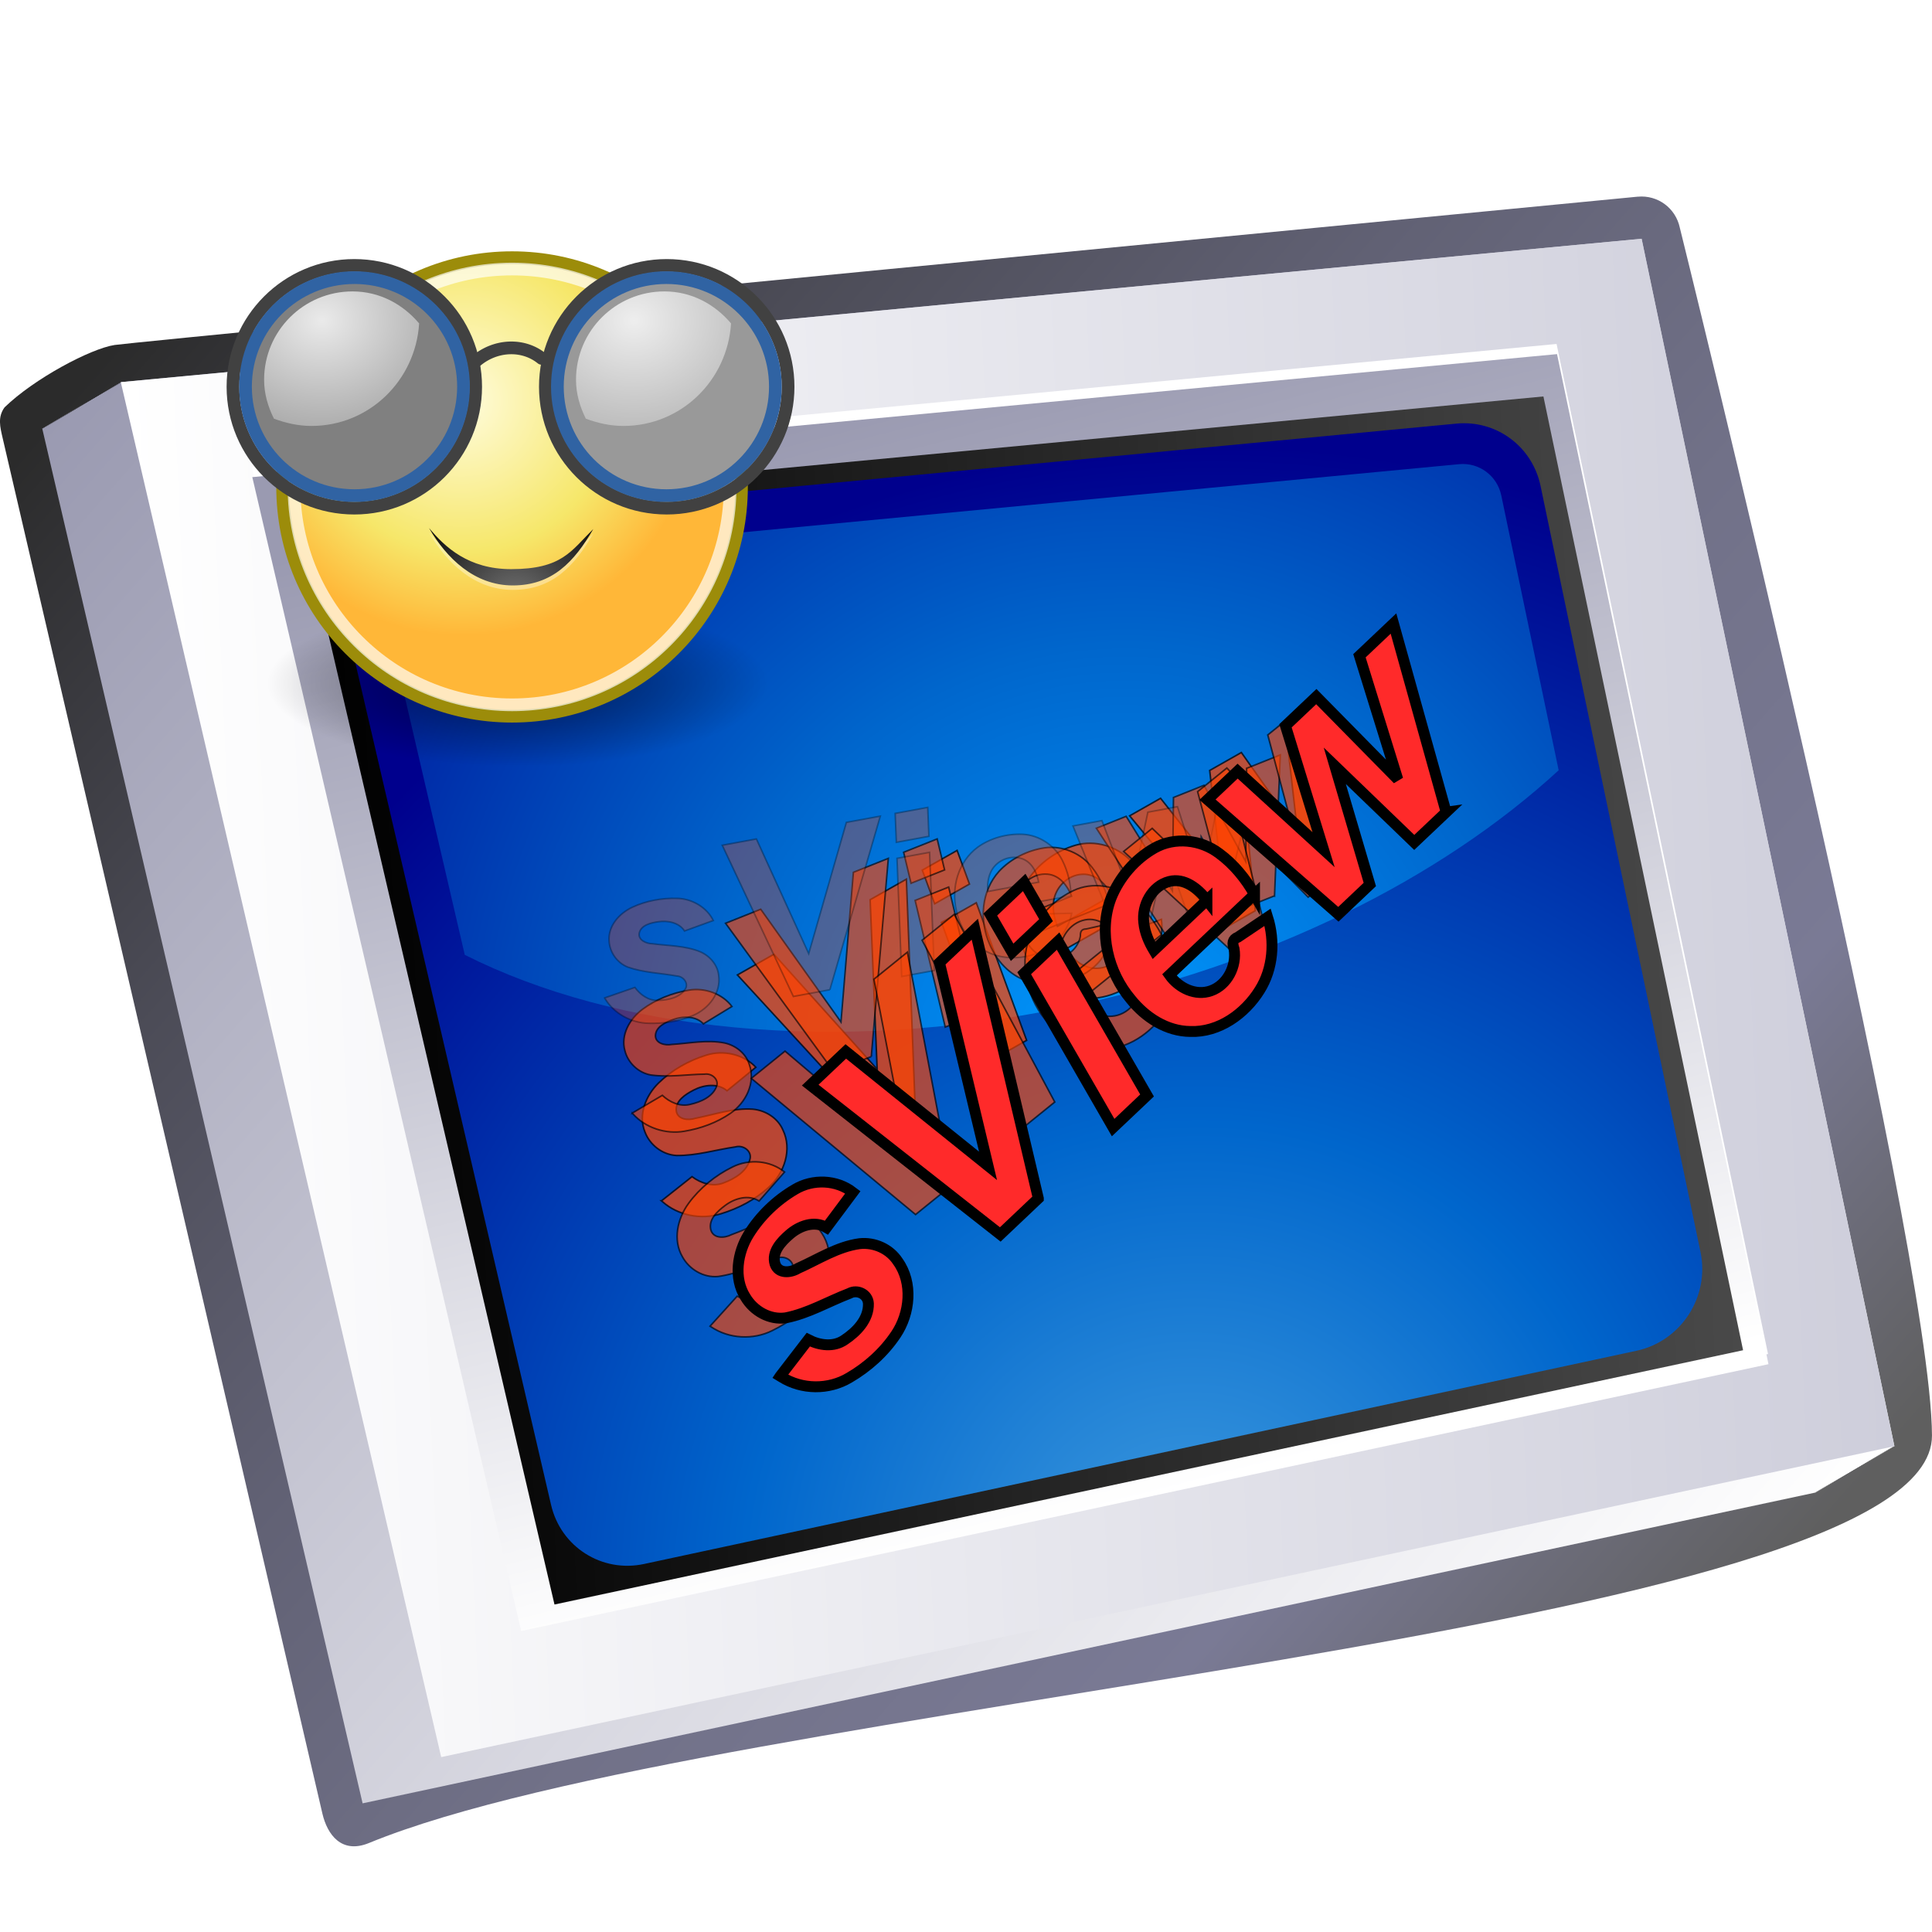 <?xml version="1.0" encoding="UTF-8" standalone="no"?>
<!-- Created with Inkscape (http://www.inkscape.org/) -->

<svg
   xmlns:dc="http://purl.org/dc/elements/1.1/"
   xmlns:cc="http://creativecommons.org/ns#"
   xmlns:rdf="http://www.w3.org/1999/02/22-rdf-syntax-ns#"
   xmlns:svg="http://www.w3.org/2000/svg"
   xmlns="http://www.w3.org/2000/svg"
   xmlns:xlink="http://www.w3.org/1999/xlink"
   xmlns:sodipodi="http://sodipodi.sourceforge.net/DTD/sodipodi-0.dtd"
   xmlns:inkscape="http://www.inkscape.org/namespaces/inkscape"
   width="256"
   height="256"
   viewBox="0 0 256 256"
   id="svg4010"
   version="1.1"
   inkscape:version="0.91 r13725"
   sodipodi:docname="sView.svg">
  <defs
     id="defs4012">
    <linearGradient
       inkscape:collect="always"
       xlink:href="#XMLID_48_-5"
       id="linearGradient7337"
       gradientUnits="userSpaceOnUse"
       gradientTransform="matrix(0.56,-0.039,0.025,0.566,420.185,857.487)"
       x1="186.282"
       y1="139.661"
       x2="50.735"
       y2="4.114" />
    <linearGradient
       y2="4.114"
       y1="139.661"
       gradientTransform="matrix(1.158,-0.082,0.051,1.172,-36.463,48.249)"
       x2="50.735"
       x1="186.282"
       gradientUnits="userSpaceOnUse"
       id="XMLID_48_-5">
      <stop
         id="stop253-1"
         style="stop-color:#5f5f5f;stop-opacity:1;"
         offset="0" />
      <stop
         id="stop255-1"
         style="stop-color:#7a7a95;stop-opacity:1;"
         offset="0.186" />
      <stop
         id="stop257-0"
         style="stop-color:#717188;stop-opacity:1;"
         offset="0.378" />
      <stop
         id="stop259-8"
         style="stop-color:#616174;stop-opacity:1;"
         offset="0.573" />
      <stop
         id="stop261-9-5"
         style="stop-color:#4c4c57;stop-opacity:1;"
         offset="0.77" />
      <stop
         id="stop263-0"
         style="stop-color:#303032;stop-opacity:1;"
         offset="0.967" />
      <stop
         id="stop265-6"
         style="stop-color:#2b2b2b;stop-opacity:1;"
         offset="1" />
    </linearGradient>
    <linearGradient
       inkscape:collect="always"
       xlink:href="#XMLID_49_-0"
       id="linearGradient7339"
       gradientUnits="userSpaceOnUse"
       x1="186.288"
       y1="139.667"
       x2="50.744"
       y2="4.123" />
    <linearGradient
       y2="4.123"
       y1="139.667"
       x2="50.744"
       x1="186.288"
       gradientUnits="userSpaceOnUse"
       id="XMLID_49_-0">
      <stop
         id="stop278-2"
         style="stop-color:#ffffff;stop-opacity:1;"
         offset="0" />
      <stop
         id="stop280-1"
         style="stop-color:#9a9ab1;stop-opacity:1;"
         offset="1" />
    </linearGradient>
    <linearGradient
       inkscape:collect="always"
       xlink:href="#XMLID_50_-3"
       id="linearGradient7341"
       gradientUnits="userSpaceOnUse"
       x1="45.218"
       y1="75.349"
       x2="204.318"
       y2="75.349" />
    <linearGradient
       y2="75.349"
       y1="75.349"
       x2="204.318"
       x1="45.218"
       gradientUnits="userSpaceOnUse"
       id="XMLID_50_-3">
      <stop
         id="stop293-6"
         style="stop-color:#ffffff;stop-opacity:1;"
         offset="0" />
      <stop
         id="stop295-8"
         style="stop-color:#cecedb;stop-opacity:1;"
         offset="1" />
    </linearGradient>
    <linearGradient
       inkscape:collect="always"
       xlink:href="#XMLID_51_-2"
       id="linearGradient7343"
       gradientUnits="userSpaceOnUse"
       x1="117.055"
       y1="19.987"
       x2="135.63"
       y2="121.527" />
    <linearGradient
       y2="121.527"
       y1="19.987"
       x2="135.63"
       x1="117.055"
       gradientUnits="userSpaceOnUse"
       id="XMLID_51_-2">
      <stop
         id="stop310-8"
         style="stop-color:#9a9ab1;stop-opacity:1;"
         offset="0" />
      <stop
         id="stop312-9"
         style="stop-color:#ffffff;stop-opacity:1;"
         offset="1" />
    </linearGradient>
    <linearGradient
       inkscape:collect="always"
       xlink:href="#XMLID_52_-4"
       id="linearGradient7345"
       gradientUnits="userSpaceOnUse"
       x1="61.221"
       y1="75.629"
       x2="190.764"
       y2="75.629" />
    <linearGradient
       y2="75.629"
       y1="75.629"
       x2="190.764"
       x1="61.221"
       gradientUnits="userSpaceOnUse"
       id="XMLID_52_-4">
      <stop
         id="stop325-8"
         style="stop-color:#000000;stop-opacity:1;"
         offset="0.006" />
      <stop
         id="stop327-1"
         style="stop-color:#494949;stop-opacity:1;"
         offset="1" />
    </linearGradient>
    <radialGradient
       inkscape:collect="always"
       xlink:href="#XMLID_53_-4"
       id="radialGradient7347"
       gradientUnits="userSpaceOnUse"
       gradientTransform="matrix(0.56,-0.039,0.025,0.566,420.185,857.487)"
       cx="138.724"
       cy="128.808"
       fx="138.724"
       fy="128.808"
       r="103.001" />
    <radialGradient
       gradientTransform="matrix(1.158,-0.082,0.051,1.172,-36.463,48.249)"
       cx="138.724"
       cy="128.808"
       gradientUnits="userSpaceOnUse"
       fy="128.808"
       fx="138.724"
       id="XMLID_53_-4"
       r="103.001">
      <stop
         id="stop340-7"
         style="stop-color:#3e9ade;stop-opacity:1;"
         offset="0.006" />
      <stop
         id="stop342-7"
         style="stop-color:#0066cc;stop-opacity:1;"
         offset="0.399" />
      <stop
         id="stop344-5"
         style="stop-color:#00008d;stop-opacity:1;"
         offset="1" />
    </radialGradient>
    <radialGradient
       inkscape:collect="always"
       xlink:href="#XMLID_54_-4"
       id="radialGradient7349"
       gradientUnits="userSpaceOnUse"
       gradientTransform="matrix(0.56,-0.039,0.025,0.566,420.185,857.487)"
       cx="138.712"
       cy="128.802"
       fx="138.712"
       fy="128.802"
       r="103.023" />
    <radialGradient
       gradientTransform="matrix(1.158,-0.082,0.051,1.172,-36.463,48.249)"
       cx="138.712"
       cy="128.802"
       gradientUnits="userSpaceOnUse"
       fy="128.802"
       fx="138.712"
       id="XMLID_54_-4"
       r="103.023">
      <stop
         id="stop361-6"
         style="stop-color:#3e9ade;stop-opacity:1;"
         offset="0.006" />
      <stop
         id="stop363-9"
         style="stop-color:#0066cc;stop-opacity:1;"
         offset="0.399" />
      <stop
         id="stop365-2"
         style="stop-color:#00008d;stop-opacity:1;"
         offset="1" />
    </radialGradient>
    <radialGradient
       inkscape:collect="always"
       xlink:href="#XMLID_55_-5"
       id="radialGradient7351"
       gradientUnits="userSpaceOnUse"
       gradientTransform="matrix(0.56,-0.039,0.025,0.566,420.185,857.487)"
       cx="134.131"
       cy="81.595"
       fx="134.131"
       fy="81.595"
       r="95.282" />
    <radialGradient
       gradientTransform="matrix(1.158,-0.082,0.051,1.172,-36.463,48.249)"
       cx="134.131"
       cy="81.595"
       gradientUnits="userSpaceOnUse"
       fy="81.595"
       fx="134.131"
       id="XMLID_55_-5"
       r="95.282">
      <stop
         id="stop382-4"
         style="stop-color:#0099ff;stop-opacity:1;"
         offset="0.006" />
      <stop
         id="stop384-0"
         style="stop-color:#0066cc;stop-opacity:1;"
         offset="0.399" />
      <stop
         id="stop386-5"
         style="stop-color:#00008d;stop-opacity:1;"
         offset="1" />
    </radialGradient>
    <filter
       style="color-interpolation-filters:sRGB"
       inkscape:collect="always"
       id="filter78486-7">
      <feGaussianBlur
         inkscape:collect="always"
         id="feGaussianBlur78488-6"
         stdDeviation="0.246" />
    </filter>
    <filter
       style="color-interpolation-filters:sRGB"
       inkscape:collect="always"
       id="filter78694-4">
      <feGaussianBlur
         inkscape:collect="always"
         id="feGaussianBlur78696-3"
         stdDeviation="0.85" />
    </filter>
    <filter
       style="color-interpolation-filters:sRGB"
       inkscape:collect="always"
       height="1.26"
       x="-0.047"
       y="-0.13"
       width="1.094"
       id="filter78638-0">
      <feGaussianBlur
         inkscape:collect="always"
         id="feGaussianBlur78640-3"
         stdDeviation="1.175" />
    </filter>
    <filter
       style="color-interpolation-filters:sRGB"
       inkscape:collect="always"
       id="filter78450-0">
      <feGaussianBlur
         inkscape:collect="always"
         id="feGaussianBlur78452-9"
         stdDeviation="0.396" />
    </filter>
    <radialGradient
       inkscape:collect="always"
       xlink:href="#linearGradient4565-8"
       id="radialGradient7353"
       gradientUnits="userSpaceOnUse"
       gradientTransform="matrix(1,0,0,0.333,0,25.714)"
       cx="24.714"
       cy="38.571"
       fx="24.714"
       fy="38.571"
       r="19.714" />
    <linearGradient
       inkscape:collect="always"
       id="linearGradient4565-8">
      <stop
         id="stop4567-9"
         style="stop-color:#000000;stop-opacity:1;"
         offset="0" />
      <stop
         id="stop4569-7"
         style="stop-color:#000000;stop-opacity:0;"
         offset="1" />
    </linearGradient>
    <radialGradient
       inkscape:collect="always"
       xlink:href="#linearGradient3290-6"
       id="radialGradient7355"
       gradientUnits="userSpaceOnUse"
       cx="29.288"
       cy="15.721"
       fx="29.158"
       fy="15.756"
       r="8.902" />
    <linearGradient
       id="linearGradient3290-6">
      <stop
         id="stop3292-0"
         style="stop-color:#fffcde;stop-opacity:1;"
         offset="0" />
      <stop
         id="stop3294-4"
         style="stop-color:#f6e76a;stop-opacity:1;"
         offset="0.645" />
      <stop
         id="stop3296-8"
         style="stop-color:#ffb738;stop-opacity:1;"
         offset="1" />
    </linearGradient>
    <radialGradient
       inkscape:collect="always"
       xlink:href="#aigrd2-2-3"
       id="radialGradient7357"
       gradientUnits="userSpaceOnUse"
       gradientTransform="matrix(0.406,0,0,0.406,456.08,858.756)"
       cx="25.053"
       cy="39.593"
       fx="25.053"
       fy="39.593"
       r="15.757" />
    <radialGradient
       gradientTransform="matrix(0.617,0,0,0.617,9.055,7.97)"
       cx="25.053"
       cy="39.593"
       gradientUnits="userSpaceOnUse"
       fy="39.593"
       fx="25.053"
       id="aigrd2-2-3"
       r="15.757">
      <stop
         id="stop8602-3"
         style="stop-color:#777777;stop-opacity:1;"
         offset="0" />
      <stop
         id="stop8604-3"
         style="stop-color:#000000"
         offset="1" />
    </radialGradient>
    <radialGradient
       inkscape:collect="always"
       xlink:href="#linearGradient4467-1"
       id="radialGradient7359"
       gradientUnits="userSpaceOnUse"
       gradientTransform="matrix(1.259,0,0,1.093,452.991,845.808)"
       cx="15.414"
       cy="13.078"
       fx="15.414"
       fy="13.078"
       r="6.656" />
    <linearGradient
       id="linearGradient4467-1">
      <stop
         id="stop4469-8"
         style="stop-color:#ffffff;stop-opacity:1;"
         offset="0" />
      <stop
         id="stop4471-9"
         style="stop-color:#ffffff;stop-opacity:0.248;"
         offset="1" />
    </linearGradient>
    <radialGradient
       inkscape:collect="always"
       xlink:href="#linearGradient4467-1"
       id="radialGradient7361"
       gradientUnits="userSpaceOnUse"
       gradientTransform="matrix(1.259,0,0,1.093,436.847,845.808)"
       cx="15.414"
       cy="13.078"
       fx="15.414"
       fy="13.078"
       r="6.656" />
  </defs>
  <sodipodi:namedview
     id="base"
     pagecolor="#ffffff"
     bordercolor="#666666"
     borderopacity="1.0"
     inkscape:pageopacity="0.0"
     inkscape:pageshadow="2"
     inkscape:zoom="2.8"
     inkscape:cx="120.70174"
     inkscape:cy="62.590816"
     inkscape:document-units="px"
     inkscape:current-layer="layer1"
     showgrid="false"
     units="px"
     fit-margin-top="0"
     fit-margin-left="0"
     fit-margin-right="0"
     fit-margin-bottom="0"
     inkscape:window-width="2560"
     inkscape:window-height="1407"
     inkscape:window-x="0"
     inkscape:window-y="0"
     inkscape:window-maximized="1" />
  <g
     inkscape:label="Layer 1"
     inkscape:groupmode="layer"
     id="layer1"
     transform="translate(-7.144,-378.712)">
    <g
       id="g7305"
       transform="matrix(2.56,0,0,2.56,-1118.204,-1780.667)">
      <path
         sodipodi:nodetypes="czcccczcc"
         d="m 524.359,853.687 c 0,0 -77.607,7.488 -78.84,7.677 -1.24,0.19 -4.159,1.737 -5.695,3.229 -0.364,0.506 -0.233,1.006 -0.094,1.605 l 16.545,71.175 c 0.253,1.091 0.991,2.11 2.408,1.53 18.003,-7.397 80.951,-10.856 80.905,-21.096 -0.046,-10.067 -13.05,-62.506 -13.05,-62.506 -0.214,-1.023 -1.144,-1.711 -2.179,-1.613 z"
         id="path274-4"
         style="fill:url(#linearGradient7337)"
         inkscape:connector-curvature="0" />
      <polygon
         inkscape:export-ydpi="111.53816"
         points="197.496,125.046 197.489,125.003 197.62,124.985 197.611,124.943 197.741,124.925 197.734,124.882 197.863,124.864 197.856,124.821 197.985,124.803 197.979,124.76 198.106,124.741 198.099,124.698 198.229,124.68 198.222,124.638 198.351,124.62 198.344,124.577 198.473,124.559 198.464,124.517 198.594,124.499 198.587,124.456 198.716,124.438 198.709,124.395 198.838,124.377 198.831,124.334 198.959,124.315 198.951,124.272 199.081,124.254 199.074,124.212 199.203,124.193 199.196,124.151 199.325,124.132 199.316,124.09 199.446,124.072 199.439,124.029 199.568,124.011 199.562,123.967 199.69,123.95 199.684,123.907 199.812,123.889 199.804,123.846 199.934,123.828 199.927,123.786 200.056,123.768 200.049,123.725 200.178,123.706 200.169,123.664 200.299,123.646 200.291,123.602 200.421,123.584 200.414,123.541 200.543,123.523 200.536,123.481 200.663,123.462 200.656,123.42 200.786,123.401 200.779,123.359 200.908,123.341 200.901,123.298 201.03,123.28 201.023,123.237 201.151,123.22 201.144,123.176 201.273,123.158 201.267,123.115 201.396,123.097 201.389,123.055 201.516,123.036 201.509,122.994 201.64,122.975 201.632,122.933 201.761,122.915 201.754,122.872 201.883,122.854 201.876,122.81 202.004,122.792 201.996,122.75 202.126,122.731 202.119,122.688 202.248,122.67 202.241,122.628 202.368,122.61 202.361,122.567 202.492,122.549 202.483,122.506 202.613,122.489 202.606,122.446 202.735,122.427 202.729,122.384 202.855,122.366 202.849,122.324 202.979,122.305 202.972,122.262 203.101,122.244 203.094,122.202 203.223,122.184 203.214,122.141 203.345,122.123 203.336,122.08 203.466,122.062 203.459,122.019 203.588,122 203.581,121.958 203.71,121.939 203.703,121.897 203.831,121.879 203.824,121.836 203.953,121.818 203.946,121.776 204.075,121.757 204.066,121.715 204.197,121.696 204.19,121.654 204.19,121.654 204.318,121.636 185.938,9.947 175.014,10.212 45.218,13.362 45.229,13.42 45.096,13.423 45.106,13.481 44.974,13.485 44.985,13.542 44.852,13.545 44.863,13.603 44.73,13.606 44.742,13.664 44.609,13.667 44.619,13.725 44.486,13.728 44.498,13.786 44.365,13.789 44.376,13.846 44.243,13.85 44.254,13.907 44.122,13.911 44.132,13.969 44,13.972 44.01,14.029 43.878,14.032 43.889,14.09 43.756,14.093 43.767,14.151 43.634,14.154 43.645,14.212 43.513,14.215 43.523,14.272 43.39,14.276 43.401,14.334 43.269,14.337 43.28,14.395 43.147,14.398 43.158,14.456 43.025,14.458 43.036,14.517 42.903,14.52 42.914,14.577 42.781,14.581 42.792,14.638 42.66,14.642 42.671,14.699 42.538,14.702 42.549,14.76 42.416,14.764 42.427,14.821 42.294,14.824 42.306,14.882 42.172,14.885 42.183,14.943 42.051,14.946 42.062,15.003 41.929,15.007 41.94,15.064 41.807,15.068 41.817,15.126 41.685,15.129 41.696,15.187 41.563,15.189 41.574,15.248 41.442,15.25 41.453,15.308 41.32,15.311 41.331,15.369 41.198,15.372 41.209,15.43 41.077,15.434 41.087,15.491 40.954,15.494 40.965,15.552 40.833,15.555 40.844,15.613 40.711,15.616 40.722,15.674 40.589,15.677 40.6,15.735 40.467,15.738 40.478,15.795 40.345,15.799 40.356,15.856 40.224,15.86 40.234,15.917 40.102,15.92 40.113,15.979 39.98,15.981 39.991,16.039 39.858,16.042 39.869,16.1 39.736,16.103 39.747,16.161 39.615,16.164 39.625,16.222 39.493,16.225 39.504,16.282 39.371,16.286 39.382,16.344 39.249,16.347 39.26,16.405 39.127,16.408 39.138,16.465 39.005,16.468 39.017,16.526 38.884,16.529 38.895,16.587 38.762,16.591 38.773,16.648 38.64,16.651 38.651,16.709 38.519,16.712 38.529,16.77 38.396,16.773 38.408,16.831 38.275,16.834 38.285,16.892 38.153,16.895 38.164,16.952 38.031,16.956 38.042,17.014 37.91,17.017 37.92,17.074 37.788,17.078 61.716,144.466 196.889,125.351 196.882,125.308 197.011,125.29 197.002,125.247 197.133,125.229 197.126,125.187 197.254,125.168 197.246,125.125 197.376,125.106 197.369,125.064 "
         transform="matrix(0.56,-0.039,0.025,0.566,420.185,857.487)"
         style="fill:url(#linearGradient7339)"
         id="polygon289-6" />
      <polygon
         points="175.014,10.212 45.218,13.362 69.146,140.75 204.318,121.636 185.938,9.947 175.014,10.212 "
         transform="matrix(0.56,-0.039,0.025,0.566,420.185,857.487)"
         style="fill:url(#linearGradient7341)"
         id="polygon304-2" />
      <polygon
         points="175.249,19.058 56.95,21.929 77.03,128.833 193.047,112.426 177.674,18.999 175.249,19.058 "
         transform="matrix(0.56,-0.039,0.025,0.566,420.185,857.487)"
         style="fill:#ffffff"
         id="polygon306-5" />
      <polygon
         points="175.249,19.986 56.95,22.858 77.03,129.761 193.047,113.355 177.674,19.927 175.249,19.986 "
         transform="matrix(0.56,-0.039,0.025,0.566,420.185,857.487)"
         style="fill:url(#linearGradient7343)"
         id="polygon321-8" />
      <polygon
         points="61.221,26.492 80.206,127.558 80.206,127.558 190.764,111.923 176.247,23.7 "
         transform="matrix(0.56,-0.039,0.025,0.566,420.185,857.487)"
         style="fill:url(#linearGradient7345)"
         id="polygon336-6" />
      <path
         d="m 514.971,865.434 -53.689,5.106 c -1.218,0.116 -2.338,0.766 -3.064,1.78 -0.725,1.013 -0.983,2.286 -0.705,3.483 l 10.599,45.596 c 0.507,2.181 2.63,3.529 4.817,3.059 l 51.372,-11.037 c 1.102,-0.236 2.074,-0.911 2.696,-1.87 0.622,-0.959 0.843,-2.122 0.613,-3.226 l -8.282,-39.666 c -0.427,-2.046 -2.287,-3.423 -4.358,-3.226 z"
         id="path357-2"
         style="fill:url(#radialGradient7347)"
         inkscape:connector-curvature="0" />
      <path
         d="m 515.114,867.533 0,0 -53.689,5.107 c -0.61,0.058 -1.169,0.382 -1.532,0.89 -0.363,0.507 -0.492,1.142 -0.352,1.741 l 10.599,45.597 c 0.254,1.093 1.312,1.765 2.409,1.529 l 51.371,-11.036 c 0.548,-0.118 1.039,-0.458 1.349,-0.935 0.309,-0.476 0.421,-1.064 0.306,-1.613 l -8.281,-39.666 c -0.212,-1.017 -1.15,-1.711 -2.179,-1.613 z"
         id="path378-8"
         style="fill:url(#radialGradient7349)"
         inkscape:connector-curvature="0" />
      <path
         d="m 517.293,869.146 c -0.212,-1.017 -1.15,-1.711 -2.179,-1.613 l -53.689,5.107 c -0.61,0.058 -1.169,0.382 -1.532,0.89 -0.363,0.507 -0.492,1.142 -0.352,1.741 l 4.105,17.66 c 7.818,3.933 19.109,5.178 31.12,2.713 10.44,-2.143 19.427,-6.679 25.499,-12.267 l -2.971,-14.231 z"
         id="path399-4"
         style="fill:url(#radialGradient7351)"
         inkscape:connector-curvature="0" />
      <g
         id="g78698-7"
         transform="matrix(0.483,0,0,0.483,437.806,834.172)">
        <path
           inkscape:transform-center-x="1.2636495"
           inkscape:transform-center-y="-0.14665398"
           transform="matrix(1.165,0,0,1.169,-22.635,-74.414)"
           d="m 145.276,159.605 c -0.401,-4.85 -0.803,-9.699 -1.204,-14.549 -1.071,0.605 -2.142,1.21 -3.214,1.815 0.364,3.197 0.729,6.395 1.093,9.593 -1.722,-2.431 -3.444,-4.861 -5.166,-7.292 -0.971,0.548 -1.942,1.097 -2.912,1.645 0.357,3.202 0.714,6.403 1.071,9.605 -1.863,-2.351 -3.727,-4.702 -5.59,-7.052 -0.948,0.536 -1.897,1.072 -2.845,1.607 2.864,3.459 5.727,6.918 8.591,10.377 0.989,-0.559 1.979,-1.118 2.968,-1.677 -0.303,-3.06 -0.606,-6.121 -0.908,-9.181 1.701,2.27 3.403,4.541 5.104,6.811 1.004,-0.567 2.009,-1.135 3.013,-1.702 z m -20.398,2.674 c -1.67,0.943 -3.34,1.887 -5.01,2.83 -0.267,-0.691 -0.441,-1.432 -0.363,-2.17 0.104,-1.316 1.235,-2.549 2.673,-2.605 1.265,-0.05 2.178,0.969 2.699,1.945 z m 3.871,0.323 c -0.456,-1.289 -1.173,-2.522 -2.154,-3.523 -1.244,-1.307 -3.266,-1.922 -5.061,-1.408 -1.718,0.498 -3.255,1.576 -4.256,2.986 -1.556,2.275 -1.398,5.338 -0.01,7.655 0.873,1.554 2.358,2.889 4.22,3.265 2.238,0.519 4.607,-0.425 6.166,-1.937 1.405,-1.346 1.999,-3.311 1.778,-5.172 -0.891,0.329 -1.782,0.658 -2.673,0.987 -0.477,0.066 -0.564,0.362 -0.494,0.796 -0.047,1.298 -1.109,2.516 -2.493,2.686 -1.317,0.165 -2.527,-0.704 -3.057,-1.797 2.678,-1.513 5.356,-3.026 8.034,-4.538 z m -19.548,2.151 c 1.543,4.205 3.086,8.409 4.629,12.614 1.068,-0.603 2.135,-1.206 3.203,-1.809 -1.543,-4.205 -3.086,-8.409 -4.629,-12.614 -1.067,0.603 -2.135,1.206 -3.203,1.809 z m -1.766,-4.796 c 0.379,1.029 0.758,2.057 1.137,3.086 1.068,-0.603 2.135,-1.206 3.203,-1.809 -0.379,-1.029 -0.758,-2.057 -1.137,-3.086 -1.068,0.603 -2.135,1.206 -3.203,1.809 z m -0.668,21.4 c -0.265,-6.858 -0.529,-13.716 -0.794,-20.574 -1.112,0.628 -2.224,1.256 -3.336,1.885 0.216,5.179 0.432,10.358 0.648,15.537 -3.166,-3.513 -6.331,-7.026 -9.497,-10.539 -1.12,0.632 -2.239,1.265 -3.359,1.897 4.248,4.608 8.497,9.216 12.745,13.823 1.198,-0.677 2.395,-1.353 3.593,-2.03 z m -23.323,8.915 0,0 0.096,0.082 c 1.414,1.25 3.538,1.681 5.371,1.105 1.624,-0.492 3.16,-1.305 4.394,-2.423 1.453,-1.31 2.18,-3.486 1.306,-5.271 -0.457,-1.06 -1.564,-1.782 -2.756,-1.896 -1.813,-0.13 -3.549,0.498 -5.298,0.837 -0.649,0.215 -1.639,0.113 -1.749,-0.675 -0.099,-0.932 0.843,-1.525 1.599,-1.913 0.93,-0.484 2.216,-0.661 3.07,0.064 0.883,-0.719 1.766,-1.437 2.649,-2.156 -1.113,-1.183 -2.969,-1.609 -4.546,-1.115 -1.65,0.503 -3.189,1.381 -4.401,2.556 -1.183,1.156 -1.901,2.931 -1.252,4.5 0.439,1.156 1.574,2.073 2.893,2.149 1.847,0.027 3.626,-0.529 5.436,-0.789 0.683,-0.191 1.457,0.333 1.348,1.034 -0.213,1.155 -1.383,1.877 -2.462,2.271 -0.989,0.387 -2.088,0.019 -2.889,-0.577 -0.936,0.739 -1.872,1.478 -2.808,2.217 z"
           id="path78352-2"
           style="font-style:normal;font-weight:normal;font-size:12px;font-family:'Bitstream Vera Sans';opacity:0.85;fill:#ff4300;fill-opacity:1;stroke:#000000;stroke-width:0.145;stroke-linecap:butt;stroke-linejoin:miter;stroke-miterlimit:4;stroke-dasharray:none;stroke-opacity:1;filter:url(#filter78486-7)"
           inkscape:connector-curvature="0" />
        <path
           inkscape:transform-center-x="1.1367486"
           inkscape:transform-center-y="-0.19942563"
           transform="matrix(1.165,0,0,1.169,-22.635,-74.414)"
           d="m 139.836,162.313 c 0.177,-4.307 0.354,-8.614 0.53,-12.921 -1.032,0.41 -2.064,0.82 -3.096,1.23 -0.027,2.851 -0.053,5.702 -0.08,8.553 -1.281,-2.332 -2.562,-4.663 -3.844,-6.995 -0.935,0.371 -1.87,0.743 -2.805,1.114 -0.034,2.854 -0.068,5.708 -0.101,8.562 -1.417,-2.278 -2.835,-4.555 -4.252,-6.833 -0.914,0.363 -1.827,0.726 -2.741,1.089 2.195,3.365 4.39,6.73 6.585,10.095 0.953,-0.379 1.906,-0.757 2.859,-1.136 0.067,-2.724 0.134,-5.447 0.201,-8.171 1.28,2.188 2.561,4.377 3.841,6.565 0.967,-0.384 1.935,-0.769 2.902,-1.153 z m -18.667,0.03 c -1.609,0.639 -3.217,1.278 -4.826,1.917 -0.164,-0.638 -0.238,-1.309 -0.086,-1.948 0.24,-1.145 1.395,-2.099 2.697,-1.985 1.145,0.1 1.854,1.099 2.215,2.016 z m 3.451,0.724 c -0.268,-1.185 -0.776,-2.35 -1.549,-3.34 -0.975,-1.29 -2.728,-2.06 -4.402,-1.813 -1.602,0.242 -3.106,1.015 -4.164,2.14 -1.653,1.822 -1.852,4.532 -0.858,6.725 0.614,1.465 1.803,2.807 3.438,3.349 1.958,0.711 4.196,0.151 5.768,-1.001 1.415,-1.023 2.167,-2.682 2.175,-4.342 -0.839,0.188 -1.678,0.376 -2.516,0.564 -0.437,0.004 -0.548,0.254 -0.533,0.643 -0.186,1.136 -1.278,2.085 -2.543,2.077 -1.205,-0.004 -2.197,-0.906 -2.554,-1.927 2.58,-1.025 5.159,-2.049 7.739,-3.074 z m -17.843,-0.333 c 0.923,3.87 1.846,7.74 2.77,11.611 1.028,-0.408 2.057,-0.817 3.085,-1.225 -0.923,-3.87 -1.846,-7.74 -2.77,-11.611 -1.028,0.408 -2.057,0.817 -3.085,1.225 z m -1.058,-4.415 c 0.227,0.947 0.455,1.894 0.682,2.841 1.028,-0.408 2.057,-0.817 3.085,-1.225 -0.227,-0.947 -0.455,-1.894 -0.682,-2.841 -1.028,0.408 -2.057,0.817 -3.085,1.225 z m -2.976,18.728 c 0.523,-6.056 1.045,-12.113 1.568,-18.169 -1.071,0.426 -2.143,0.851 -3.214,1.277 -0.38,4.575 -0.76,9.151 -1.141,13.726 -2.461,-3.447 -4.922,-6.894 -7.383,-10.341 -1.078,0.428 -2.157,0.857 -3.235,1.285 3.315,4.532 6.629,9.064 9.944,13.596 1.154,-0.458 2.307,-0.917 3.461,-1.375 z m -21.994,5.181 0,0 0.077,0.083 c 1.135,1.26 3,1.879 4.714,1.582 1.517,-0.247 2.991,-0.787 4.226,-1.629 1.454,-0.986 2.35,-2.815 1.761,-4.483 -0.294,-0.984 -1.211,-1.744 -2.272,-1.98 -1.618,-0.32 -3.251,0.034 -4.865,0.133 -0.608,0.115 -1.488,-0.087 -1.5,-0.792 0.014,-0.83 0.929,-1.244 1.653,-1.499 0.891,-0.319 2.069,-0.329 2.758,0.405 0.875,-0.531 1.75,-1.062 2.625,-1.593 -0.871,-1.166 -2.495,-1.751 -3.971,-1.497 -1.542,0.255 -3.026,0.851 -4.247,1.746 -1.194,0.881 -2.037,2.359 -1.626,3.811 0.267,1.066 1.187,2 2.367,2.218 1.661,0.234 3.324,-0.052 4.983,-0.075 0.636,-0.09 1.275,0.459 1.099,1.062 -0.32,0.991 -1.454,1.492 -2.469,1.715 -0.934,0.228 -1.882,-0.221 -2.538,-0.835 -0.925,0.543 -1.85,1.086 -2.775,1.629 z"
           id="path78354-4"
           style="font-style:normal;font-weight:normal;font-size:12px;font-family:'Bitstream Vera Sans';opacity:0.796;fill:#ff4300;fill-opacity:1;stroke:#000000;stroke-width:0.145;stroke-linecap:butt;stroke-linejoin:miter;stroke-miterlimit:4;stroke-dasharray:none;stroke-opacity:1;filter:url(#filter78694-4)"
           inkscape:connector-curvature="0" />
        <path
           inkscape:transform-center-x="0.85115577"
           inkscape:transform-center-y="-0.25241573"
           transform="matrix(1.165,0,0,1.169,-22.635,-74.414)"
           d="m 134.951,164.311 c 0.924,-3.807 1.848,-7.614 2.772,-11.421 -1.002,0.184 -2.004,0.368 -3.006,0.552 -0.53,2.536 -1.061,5.072 -1.591,7.608 -0.739,-2.303 -1.479,-4.606 -2.218,-6.908 -0.908,0.167 -1.816,0.333 -2.724,0.5 -0.537,2.537 -1.075,5.074 -1.612,7.611 -0.872,-2.279 -1.743,-4.557 -2.615,-6.836 -0.887,0.163 -1.774,0.326 -2.661,0.488 1.379,3.384 2.758,6.768 4.137,10.153 0.925,-0.17 1.851,-0.34 2.776,-0.509 0.544,-2.415 1.088,-4.83 1.632,-7.245 0.764,2.175 1.528,4.35 2.292,6.525 0.939,-0.172 1.879,-0.345 2.818,-0.517 z m -16.813,-3.254 c -1.562,0.287 -3.124,0.573 -4.686,0.86 -0.034,-0.597 0.018,-1.208 0.269,-1.751 0.419,-0.978 1.629,-1.625 2.781,-1.295 1.013,0.29 1.474,1.306 1.637,2.186 z m 2.979,1.251 c -0.031,-1.103 -0.282,-2.23 -0.802,-3.249 -0.649,-1.321 -2.091,-2.315 -3.642,-2.389 -1.486,-0.066 -2.977,0.358 -4.13,1.175 -1.812,1.333 -2.472,3.713 -1.967,5.842 0.293,1.414 1.125,2.818 2.501,3.588 1.637,0.977 3.751,0.872 5.371,0.122 1.456,-0.663 2.428,-2.009 2.73,-3.487 -0.789,0.02 -1.577,0.04 -2.366,0.06 -0.394,-0.073 -0.539,0.13 -0.594,0.48 -0.37,0.979 -1.521,1.633 -2.659,1.403 -1.084,-0.216 -1.818,-1.193 -1.958,-2.166 2.505,-0.46 5.01,-0.919 7.514,-1.379 z m -16.007,-3.433 c 0.144,3.611 0.288,7.222 0.432,10.833 0.998,-0.183 1.997,-0.366 2.995,-0.55 -0.144,-3.611 -0.288,-7.222 -0.432,-10.833 -0.998,0.183 -1.997,0.366 -2.995,0.55 z m -0.169,-4.12 c 0.036,0.884 0.073,1.768 0.109,2.651 0.998,-0.183 1.997,-0.366 2.995,-0.55 -0.036,-0.884 -0.073,-1.768 -0.109,-2.651 -0.998,0.183 -1.997,0.366 -2.995,0.55 z m -6.006,16.165 c 1.546,-5.305 3.092,-10.609 4.639,-15.914 -1.04,0.191 -2.08,0.382 -3.121,0.573 -1.155,4.01 -2.31,8.02 -3.465,12.031 -1.604,-3.504 -3.208,-7.008 -4.811,-10.512 -1.047,0.192 -2.094,0.384 -3.141,0.576 2.18,4.621 4.359,9.242 6.539,13.863 1.12,-0.206 2.24,-0.411 3.361,-0.617 z m -20.723,0.751 0,0 0.055,0.087 c 0.798,1.322 2.367,2.202 3.964,2.238 1.41,0.046 2.833,-0.176 4.094,-0.709 1.484,-0.623 2.616,-2.095 2.382,-3.685 -0.09,-0.928 -0.781,-1.767 -1.694,-2.163 -1.4,-0.57 -2.934,-0.541 -4.404,-0.736 -0.568,-0.005 -1.325,-0.339 -1.21,-0.97 0.16,-0.737 1.057,-0.946 1.754,-1.045 0.859,-0.128 1.921,0.071 2.411,0.846 0.882,-0.319 1.764,-0.639 2.647,-0.958 -0.578,-1.192 -1.936,-1.999 -3.309,-2.032 -1.434,-0.044 -2.875,0.226 -4.134,0.809 -1.231,0.575 -2.253,1.744 -2.141,3.11 0.051,0.997 0.714,1.991 1.737,2.392 1.454,0.5 3.002,0.538 4.5,0.809 0.589,0.031 1.066,0.633 0.801,1.139 -0.464,0.826 -1.574,1.074 -2.528,1.094 -0.881,0.039 -1.656,-0.528 -2.137,-1.19 -0.929,0.321 -1.858,0.642 -2.788,0.964 z"
           id="path78356-0"
           style="font-style:normal;font-weight:normal;font-size:12px;font-family:'Bitstream Vera Sans';opacity:0.54;fill:#ff4300;fill-opacity:1;stroke:#000000;stroke-width:0.145;stroke-linecap:butt;stroke-linejoin:miter;stroke-miterlimit:4;stroke-dasharray:none;stroke-opacity:1;filter:url(#filter78638-0)"
           inkscape:connector-curvature="0" />
        <path
           inkscape:transform-center-x="1.1896032"
           inkscape:transform-center-y="-0.040916555"
           transform="matrix(1.165,0,0,1.169,-22.635,-74.414)"
           d="m 145.713,160.192 c -1.177,-5.007 -2.354,-10.014 -3.53,-15.021 -0.99,0.797 -1.979,1.595 -2.969,2.392 0.877,3.286 1.754,6.572 2.631,9.857 -2.131,-2.275 -4.263,-4.55 -6.394,-6.826 -0.897,0.723 -1.794,1.445 -2.691,2.168 0.87,3.291 1.74,6.583 2.611,9.874 -2.262,-2.17 -4.524,-4.34 -6.786,-6.51 -0.876,0.706 -1.752,1.412 -2.629,2.118 3.452,3.174 6.903,6.348 10.355,9.522 0.914,-0.736 1.828,-1.473 2.742,-2.209 -0.793,-3.152 -1.586,-6.304 -2.378,-9.456 2.085,2.111 4.17,4.222 6.254,6.333 0.928,-0.748 1.856,-1.495 2.783,-2.243 z m -20.249,5.936 c -1.543,1.243 -3.086,2.486 -4.629,3.729 -0.38,-0.681 -0.674,-1.429 -0.712,-2.212 -0.104,-1.392 0.847,-2.854 2.296,-3.134 1.274,-0.247 2.361,0.678 3.045,1.617 z m 3.975,-0.259 c -0.667,-1.277 -1.589,-2.456 -2.743,-3.35 -1.468,-1.174 -3.616,-1.506 -5.353,-0.692 -1.662,0.785 -3.049,2.148 -3.84,3.776 -1.215,2.617 -0.569,5.795 1.206,8.002 1.132,1.49 2.849,2.656 4.796,2.762 2.351,0.198 4.601,-1.153 5.942,-2.974 1.21,-1.623 1.5,-3.768 0.981,-5.679 -0.851,0.481 -1.701,0.962 -2.552,1.443 -0.473,0.142 -0.514,0.465 -0.374,0.908 0.159,1.364 -0.724,2.801 -2.1,3.191 -1.309,0.376 -2.673,-0.347 -3.384,-1.407 2.474,-1.993 4.948,-3.987 7.422,-5.98 z m -19.471,5.258 c 2.232,4.157 4.463,8.314 6.695,12.471 0.986,-0.795 1.972,-1.589 2.959,-2.384 -2.232,-4.157 -4.463,-8.314 -6.695,-12.471 -0.986,0.795 -1.972,1.589 -2.959,2.384 z m -2.552,-4.74 c 0.548,1.017 1.095,2.034 1.643,3.05 0.986,-0.795 1.972,-1.589 2.959,-2.384 -0.548,-1.017 -1.095,-2.034 -1.643,-3.05 -0.986,0.795 -1.972,1.589 -2.959,2.384 z m 2.721,22.469 c -1.357,-7.127 -2.714,-14.254 -4.072,-21.381 -1.027,0.828 -2.055,1.656 -3.082,2.483 1.041,5.38 2.083,10.759 3.124,16.139 -3.766,-3.184 -7.532,-6.368 -11.299,-9.552 -1.034,0.833 -2.069,1.667 -3.103,2.5 5.037,4.162 10.075,8.323 15.112,12.485 1.106,-0.892 2.213,-1.783 3.319,-2.675 z m -22.223,12.909 0,0 0.11,0.071 c 1.632,1.089 3.853,1.212 5.619,0.328 1.568,-0.764 2.996,-1.851 4.068,-3.209 1.265,-1.593 1.656,-3.979 0.487,-5.71 -0.631,-1.038 -1.868,-1.622 -3.095,-1.558 -1.858,0.144 -3.518,1.067 -5.237,1.691 -0.624,0.324 -1.643,0.371 -1.88,-0.436 -0.248,-0.959 0.612,-1.724 1.317,-2.246 0.865,-0.649 2.141,-1.032 3.121,-0.406 0.781,-0.887 1.562,-1.774 2.343,-2.661 -1.316,-1.065 -3.265,-1.224 -4.785,-0.465 -1.593,0.78 -3.013,1.934 -4.054,3.349 -1.016,1.39 -1.461,3.356 -0.554,4.895 0.628,1.141 1.924,1.924 3.273,1.801 1.877,-0.257 3.591,-1.111 5.384,-1.662 0.662,-0.305 1.529,0.124 1.53,0.873 -0.033,1.24 -1.104,2.175 -2.135,2.752 -0.941,0.557 -2.113,0.341 -3.02,-0.158 -0.831,0.916 -1.662,1.833 -2.494,2.749 z"
           id="path77381-6"
           style="font-style:normal;font-weight:normal;font-size:12px;font-family:'Bitstream Vera Sans';opacity:0.805;fill:#ff4300;fill-opacity:1;stroke:#000000;stroke-width:0.145;stroke-linecap:butt;stroke-linejoin:miter;stroke-miterlimit:4;stroke-dasharray:none;stroke-opacity:1;filter:url(#filter78450-0)"
           inkscape:connector-curvature="0" />
        <path
           inkscape:transform-center-x="1.268782"
           d="m 158.665,106.368 c -1.881,-6.74 -3.762,-13.481 -5.643,-20.221 -1.216,1.151 -2.431,2.303 -3.647,3.454 1.369,4.416 2.739,8.833 4.109,13.249 -2.91,-2.957 -5.82,-5.915 -8.731,-8.872 -1.102,1.043 -2.203,2.087 -3.305,3.13 1.361,4.424 2.722,8.849 4.083,13.273 -3.071,-2.805 -6.141,-5.611 -9.212,-8.416 -1.076,1.019 -2.153,2.039 -3.229,3.058 4.676,4.094 9.351,8.188 14.027,12.282 1.123,-1.063 2.246,-2.127 3.369,-3.19 -1.251,-4.24 -2.502,-8.479 -3.753,-12.719 2.838,2.737 5.677,5.473 8.515,8.21 1.14,-1.079 2.279,-2.159 3.419,-3.238 z m -25.634,9.422 c -1.895,1.795 -3.791,3.59 -5.686,5.385 -0.539,-0.902 -0.972,-1.902 -1.079,-2.966 -0.235,-1.888 0.882,-3.943 2.727,-4.419 1.622,-0.421 3.09,0.767 4.038,2.001 z m 5.098,-0.615 c -0.952,-1.695 -2.225,-3.239 -3.776,-4.381 -1.976,-1.502 -4.765,-1.811 -6.942,-0.588 -2.082,1.179 -3.768,3.127 -4.667,5.396 -1.373,3.645 -0.309,7.929 2.137,10.817 1.566,1.954 3.862,3.429 6.376,3.445 3.041,0.114 5.839,-1.875 7.432,-4.443 1.439,-2.291 1.655,-5.23 0.847,-7.799 -1.06,0.711 -2.12,1.423 -3.18,2.134 -0.599,0.225 -0.628,0.667 -0.415,1.261 0.304,1.847 -0.727,3.862 -2.47,4.484 -1.658,0.598 -3.466,-0.295 -4.46,-1.693 3.039,-2.878 6.079,-5.756 9.118,-8.635 z m -24.681,8.448 c 3.177,5.513 6.354,11.027 9.531,16.54 1.211,-1.147 2.423,-2.295 3.634,-3.442 -3.177,-5.513 -6.354,-11.027 -9.531,-16.54 -1.211,1.147 -2.423,2.295 -3.634,3.442 z m -3.632,-6.287 c 0.779,1.348 1.559,2.697 2.338,4.045 1.211,-1.147 2.423,-2.295 3.634,-3.442 -0.779,-1.348 -1.559,-2.697 -2.338,-4.045 -1.211,1.147 -2.423,2.295 -3.634,3.442 z m 5.147,30.417 c -2.269,-9.615 -4.537,-19.231 -6.806,-28.846 -1.262,1.195 -2.524,2.39 -3.786,3.586 1.734,7.257 3.468,14.514 5.202,21.771 -5.081,-4.087 -10.163,-8.174 -15.244,-12.261 -1.271,1.203 -2.541,2.406 -3.812,3.61 6.789,5.334 13.579,10.668 20.368,16.003 1.359,-1.287 2.718,-2.574 4.078,-3.862 z m -27.665,19.049 0,0 0.147,0.089 c 2.181,1.375 5.049,1.396 7.258,0.076 1.962,-1.144 3.722,-2.718 5.003,-4.639 1.512,-2.253 1.841,-5.527 0.209,-7.808 -0.889,-1.372 -2.524,-2.085 -4.098,-1.917 -2.381,0.319 -4.451,1.686 -6.618,2.649 -0.779,0.483 -2.088,0.613 -2.452,-0.47 -0.39,-1.29 0.662,-2.388 1.531,-3.145 1.067,-0.941 2.681,-1.547 3.989,-0.759 0.94,-1.26 1.881,-2.519 2.821,-3.779 -1.772,-1.363 -4.292,-1.451 -6.194,-0.317 -1.993,1.168 -3.738,2.833 -4.975,4.829 -1.206,1.96 -1.636,4.667 -0.355,6.703 0.892,1.512 2.618,2.493 4.346,2.236 2.397,-0.473 4.542,-1.75 6.81,-2.619 0.829,-0.459 1.978,0.068 2.034,1.087 0.048,1.691 -1.262,3.034 -2.547,3.889 -1.171,0.821 -2.695,0.604 -3.899,-0.015 -1.003,1.303 -2.006,2.606 -3.009,3.909 z"
           id="text75582-2"
           style="font-style:normal;font-weight:normal;font-size:12px;font-family:'Bitstream Vera Sans';fill:#ff2a2a;fill-opacity:1;stroke:#000000;stroke-width:1.167px;stroke-linecap:butt;stroke-linejoin:miter;stroke-opacity:1"
           inkscape:connector-curvature="0" />
      </g>
      <ellipse
         ry="6.571"
         rx="19.714"
         cy="38.571"
         cx="24.714"
         transform="matrix(0.658,0,0,0.658,450.121,853.515)"
         id="path2640-9"
         style="color:#000000;display:inline;overflow:visible;visibility:visible;opacity:0.532;fill:url(#radialGradient7353);fill-opacity:1;fill-rule:evenodd;stroke:none;stroke-width:0.405;marker:none" />
      <circle
         r="8.662"
         cy="19.009"
         cx="31.113"
         transform="matrix(1.371,0,0,1.37,423.437,842.669)"
         id="path2642-9"
         style="color:#000000;display:inline;overflow:visible;visibility:visible;fill:url(#radialGradient7355);fill-opacity:1;fill-rule:evenodd;stroke:#9c8c0a;stroke-width:0.48;stroke-linecap:round;stroke-linejoin:round;stroke-miterlimit:4;stroke-dasharray:none;stroke-dashoffset:0;stroke-opacity:1;marker:none" />
      <g
         id="g2644-0"
         transform="matrix(0.658,0,0,0.658,450.121,853.515)">
        <ellipse
           ry="0.562"
           rx="2.375"
           cy="19.188"
           cx="36"
           transform="translate(-2.875,-0.625)"
           id="path2646-8"
           style="color:#000000;display:inline;overflow:visible;visibility:visible;fill:#000000;fill-opacity:1;fill-rule:evenodd;stroke:none;stroke-width:1;marker:none" />
        <ellipse
           ry="0.562"
           rx="2.375"
           cy="19.188"
           cx="36"
           transform="translate(-20.25,-0.625)"
           id="path2648-1"
           style="color:#000000;display:inline;overflow:visible;visibility:visible;fill:#000000;fill-opacity:1;fill-rule:evenodd;stroke:none;stroke-width:1;marker:none" />
      </g>
      <circle
         r="8.662"
         cy="19.009"
         cx="31.113"
         transform="matrix(1.303,0,0,1.302,425.553,843.961)"
         id="path2650-3"
         style="color:#000000;display:inline;overflow:visible;visibility:visible;opacity:0.677;fill:none;stroke:#ffffff;stroke-width:0.505;stroke-linecap:round;stroke-linejoin:round;stroke-miterlimit:4;stroke-dasharray:none;stroke-dashoffset:0;stroke-opacity:1;marker:none" />
      <path
         d="m 470.296,871.122 c -0.98,1.696 -2.126,2.918 -4.165,2.918 -1.982,0 -3.432,-1.409 -4.338,-2.976 0.828,0.992 2.041,2.132 4.251,2.132 2.641,0 3.103,-0.944 4.251,-2.074 z"
         sodipodi:nodetypes="czczc"
         id="path2652-1"
         style="color:#000000;display:inline;overflow:visible;visibility:visible;opacity:0.36;fill:#ffffff;fill-opacity:1;fill-rule:nonzero;stroke:none;stroke-width:1;marker:none"
         inkscape:connector-curvature="0" />
      <path
         d="m 470.296,870.892 c -0.98,1.696 -2.126,2.918 -4.165,2.918 -1.982,0 -3.432,-1.409 -4.338,-2.976 0.828,0.992 2.041,2.132 4.251,2.132 2.641,0 3.103,-0.944 4.251,-2.074 z"
         sodipodi:nodetypes="czczc"
         id="path2654-1"
         style="fill:url(#radialGradient7357);fill-rule:nonzero;stroke:none"
         inkscape:connector-curvature="0" />
      <circle
         r="9.546"
         cy="12.468"
         cx="11.49"
         transform="matrix(0.658,0,0,0.658,450.368,855.323)"
         id="path2656-0"
         style="color:#000000;display:inline;overflow:visible;visibility:visible;fill:none;stroke:#414141;stroke-width:1;stroke-linecap:round;stroke-linejoin:round;stroke-miterlimit:4;stroke-dasharray:none;stroke-dashoffset:0;stroke-opacity:1;marker:none" />
      <circle
         r="9.546"
         cy="12.468"
         cx="11.49"
         transform="matrix(0.658,0,0,0.658,466.538,855.323)"
         id="path2658-3"
         style="color:#000000;display:inline;overflow:visible;visibility:visible;fill:none;stroke:#414141;stroke-width:1;stroke-linecap:round;stroke-linejoin:round;stroke-miterlimit:4;stroke-dasharray:none;stroke-dashoffset:0;stroke-opacity:1;marker:none" />
      <path
         sodipodi:ry="6.5936913"
         sodipodi:rx="6.1559095"
         transform="matrix(-0.264,-0.315,0.316,-0.264,464.966,871.03)"
         sodipodi:end="1.3891474"
         sodipodi:start="0"
         d="m 17.646,12.468 a 6.156,6.594 0 0 1 -5.044,6.485"
         sodipodi:open="true"
         sodipodi:cy="12.467883"
         sodipodi:cx="11.490486"
         id="path2660-4"
         style="color:#000000;display:inline;overflow:visible;visibility:visible;fill:none;stroke:#414141;stroke-width:1.599;stroke-linecap:round;stroke-linejoin:round;stroke-miterlimit:4;stroke-dasharray:none;stroke-dashoffset:0;stroke-opacity:1;marker:none"
         sodipodi:type="arc" />
      <circle
         r="8.309"
         cy="18.478"
         cx="17.589"
         transform="matrix(0.679,0,0,0.679,462.138,850.973)"
         id="path2662-0"
         style="color:#000000;visibility:visible;fill:#999999;fill-opacity:1;fill-rule:evenodd;stroke:#3063a3;stroke-width:0.969;stroke-linecap:round;stroke-linejoin:miter;stroke-miterlimit:10;stroke-dashoffset:0;stroke-opacity:1;marker:none" />
      <path
         d="m 473.98,858.591 c -2.529,0 -4.577,2.047 -4.577,4.574 0,0.73 0.204,1.402 0.509,2.014 0.608,0.224 1.254,0.376 1.94,0.376 2.997,0 5.391,-2.36 5.576,-5.308 -0.841,-0.993 -2.045,-1.656 -3.447,-1.656 z"
         id="path2664-3"
         style="color:#000000;display:inline;overflow:visible;visibility:visible;opacity:0.834;fill:url(#radialGradient7359);fill-opacity:1;fill-rule:evenodd;stroke:none;stroke-width:1;marker:none"
         inkscape:connector-curvature="0" />
      <circle
         r="8.309"
         cy="18.478"
         cx="17.589"
         transform="matrix(0.679,0,0,0.679,445.995,850.973)"
         id="path2666-9"
         style="color:#000000;visibility:visible;fill:#808080;fill-opacity:1;fill-rule:evenodd;stroke:#3063a3;stroke-width:0.969;stroke-linecap:round;stroke-linejoin:miter;stroke-miterlimit:10;stroke-dashoffset:0;stroke-opacity:1;marker:none" />
      <path
         d="m 457.836,858.591 c -2.529,0 -4.577,2.047 -4.577,4.574 0,0.73 0.204,1.402 0.509,2.014 0.608,0.224 1.254,0.376 1.94,0.376 2.997,0 5.391,-2.36 5.576,-5.308 -0.841,-0.993 -2.045,-1.656 -3.447,-1.656 z"
         id="path2668-1"
         style="color:#000000;display:inline;overflow:visible;visibility:visible;opacity:0.834;fill:url(#radialGradient7361);fill-opacity:1;fill-rule:evenodd;stroke:none;stroke-width:1;marker:none"
         inkscape:connector-curvature="0" />
    </g>
  </g>
</svg>
